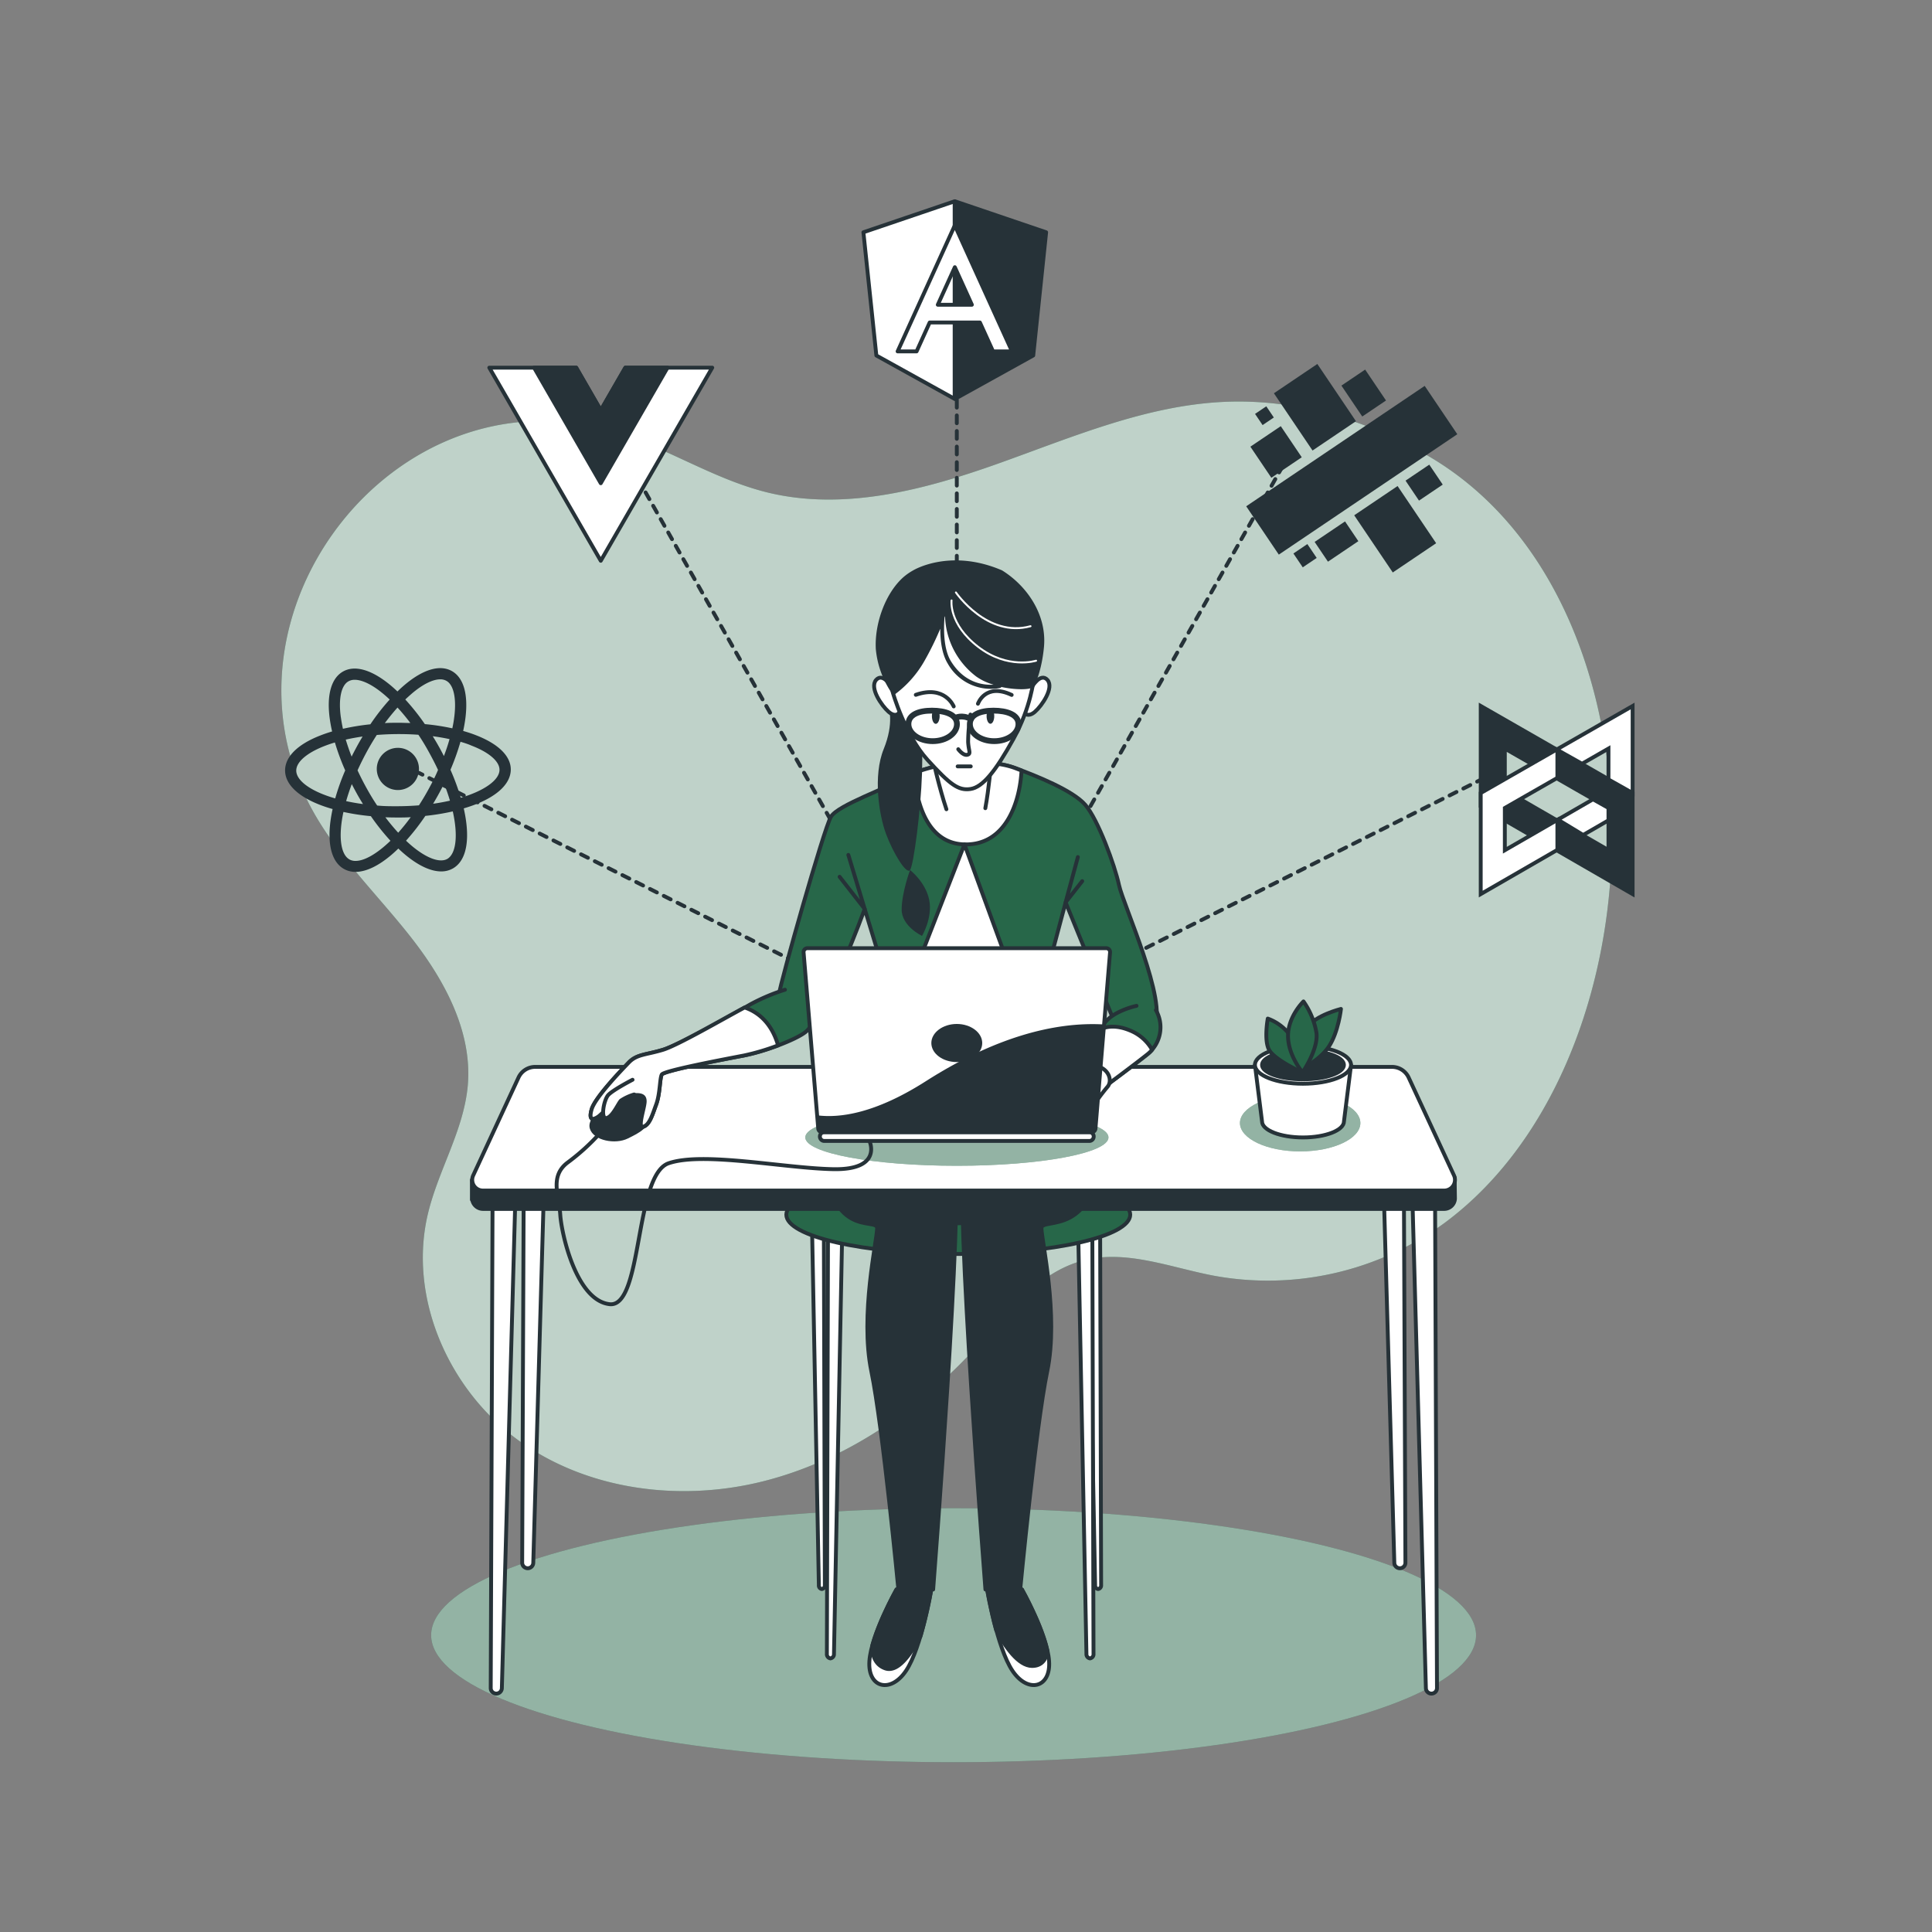 <svg xmlns="http://www.w3.org/2000/svg" viewBox="0 0 500 500"><rect x="0" y="0" width="500" height="500" fill="#808080" stroke="none"/><g id="freepik--background-simple--inject-45"><path d="M417.07,222.06c1.54-41.41-13.35-83.33-46.15-103.29-16.19-9.85-35.12-15.62-54.06-14.77-20.32.91-39.45,9.18-58.61,16s-39.91,12.28-59.66,7.44c-14.29-3.51-26.86-12.15-41-16.1C101.88,95.84,53.37,159,80.63,209.26c6.69,12.32,17,22.2,25.67,33.24s15.94,24.34,14.77,38.32c-1,11.56-7.56,21.87-10.29,33.15-5.22,21.6,5.14,45.38,23.05,58.54s42.07,16.27,63.63,10.86,40.59-18.68,55.57-35.11c8-8.79,15.83-19.08,27.35-22.06,11-2.87,22.44,1.79,33.64,3.93a77.48,77.48,0,0,0,59.77-13.59C400.89,296.52,415.69,259.5,417.07,222.06Z" style="fill:#276749"></path><path d="M417.07,222.06c1.54-41.41-13.35-83.33-46.15-103.29-16.19-9.85-35.12-15.62-54.06-14.77-20.32.91-39.45,9.18-58.61,16s-39.91,12.28-59.66,7.44c-14.29-3.51-26.86-12.15-41-16.1C101.88,95.84,53.37,159,80.63,209.26c6.69,12.32,17,22.2,25.67,33.24s15.94,24.34,14.77,38.32c-1,11.56-7.56,21.87-10.29,33.15-5.22,21.6,5.14,45.38,23.05,58.54s42.07,16.27,63.63,10.86,40.59-18.68,55.57-35.11c8-8.79,15.83-19.08,27.35-22.06,11-2.87,22.44,1.79,33.64,3.93a77.48,77.48,0,0,0,59.77-13.59C400.89,296.52,415.69,259.5,417.07,222.06Z" style="fill:#fff;opacity:0.7"></path></g><g id="freepik--Shadow--inject-45"><ellipse cx="246.79" cy="423.19" rx="135.21" ry="32.87" style="fill:#276749"></ellipse><ellipse cx="246.79" cy="423.19" rx="135.21" ry="32.87" style="fill:#fff;opacity:0.5"></ellipse></g><g id="freepik--Lines--inject-45"><line x1="108.43" y1="200.03" x2="109.33" y2="200.48" style="fill:none;stroke:#263238;stroke-linecap:round;stroke-linejoin:round"></line><line x1="111.11" y1="201.38" x2="245.83" y2="269.05" style="fill:none;stroke:#263238;stroke-linecap:round;stroke-linejoin:round;stroke-dasharray:1.997,1.997"></line><polyline points="246.72 269.49 247.62 269.94 247.12 269.07" style="fill:none;stroke:#263238;stroke-linecap:round;stroke-linejoin:round"></polyline><line x1="246.15" y1="267.35" x2="162.7" y2="119.69" style="fill:none;stroke:#263238;stroke-linecap:round;stroke-linejoin:round;stroke-dasharray:1.984,1.984"></line><line x1="162.21" y1="118.83" x2="161.72" y2="117.96" style="fill:none;stroke:#263238;stroke-linecap:round;stroke-linejoin:round"></line><line x1="386.75" y1="200.03" x2="385.85" y2="200.48" style="fill:none;stroke:#263238;stroke-linecap:round;stroke-linejoin:round"></line><line x1="384.07" y1="201.38" x2="249.35" y2="269.05" style="fill:none;stroke:#263238;stroke-linecap:round;stroke-linejoin:round;stroke-dasharray:1.997,1.997"></line><polyline points="248.46 269.49 247.56 269.94 248.05 269.07" style="fill:none;stroke:#263238;stroke-linecap:round;stroke-linejoin:round"></polyline><line x1="249.03" y1="267.35" x2="332.48" y2="119.69" style="fill:none;stroke:#263238;stroke-linecap:round;stroke-linejoin:round;stroke-dasharray:1.984,1.984"></line><line x1="332.97" y1="118.83" x2="333.46" y2="117.96" style="fill:none;stroke:#263238;stroke-linecap:round;stroke-linejoin:round"></line><line x1="247.62" y1="269.94" x2="247.62" y2="268.94" style="fill:none;stroke:#263238;stroke-linecap:round;stroke-linejoin:round"></line><line x1="247.62" y1="266.93" x2="247.62" y2="90.36" style="fill:none;stroke:#263238;stroke-linecap:round;stroke-linejoin:round;stroke-dasharray:2.018,2.018"></line><line x1="247.62" y1="89.35" x2="247.62" y2="88.35" style="fill:none;stroke:#263238;stroke-linecap:round;stroke-linejoin:round"></line></g><g id="freepik--Character--inject-45"><path d="M214.29,316.74,214,428a1.08,1.08,0,0,0,.91,1.19h0a1.07,1.07,0,0,0,.92-1.14L218,316.87Z" style="fill:#fff;stroke:#263238;stroke-linecap:round;stroke-linejoin:round"></path><path d="M284.7,313.16l.27,97.08a.92.92,0,0,1-.78,1h0a.91.91,0,0,1-.77-1l-1.85-97Z" style="fill:#fff;stroke:#263238;stroke-linecap:round;stroke-linejoin:round"></path><path d="M213.2,313.16l.27,97.08a.92.92,0,0,1-.78,1h0a.91.91,0,0,1-.77-1l-1.85-97Z" style="fill:#fff;stroke:#263238;stroke-linecap:round;stroke-linejoin:round"></path><path d="M282.69,316.74,283,428a1.08,1.08,0,0,1-.91,1.19h0a1.08,1.08,0,0,1-.92-1.14L279,316.87Z" style="fill:#fff;stroke:#263238;stroke-linecap:round;stroke-linejoin:round"></path><ellipse cx="248" cy="314.36" rx="44.5" ry="10.17" style="fill:#276749;stroke:#263238;stroke-linecap:round;stroke-linejoin:round"></ellipse><path d="M222.5,272.86s-9.5,14.5-9.5,23.5,6,16.5,10.5,19,50.5.5,50.5.5,12.5-7.5,11-20c-1.25-10.43-9.5-22.5-9.5-22.5Z" style="fill:#263238;stroke:#263238;stroke-linecap:round;stroke-linejoin:round"></path><path d="M241,411.36s-2.5,15-6.5,21-10,4.5-9.5-2.5,7-18.5,7-18.5Z" style="fill:#fff;stroke:#263238;stroke-linecap:round;stroke-linejoin:round"></path><path d="M225.73,426c0,2.35.72,4.84,3.36,5.77,3.37,1.19,6.73-3.89,9.14-8.33a115,115,0,0,0,2.8-12.11h-9S227.53,419.33,225.73,426Z" style="fill:#263238;stroke:#263238;stroke-linecap:round;stroke-linejoin:round"></path><path d="M235,287.36s9.5,6,12,13.5-5.5,110.5-5.5,110.5h-9s-4-42-7-56.5,1.5-34,1.5-37-13,3.5-14-21.5" style="fill:#263238;stroke:#263238;stroke-linecap:round;stroke-linejoin:round"></path><path d="M255.5,411.36s2.5,15,6.5,21,10,4.5,9.5-2.5-7-18.5-7-18.5Z" style="fill:#fff;stroke:#263238;stroke-linecap:round;stroke-linejoin:round"></path><path d="M267.1,431.15c2.47,0,3.59-1.61,4-3.71-1.48-6.94-6.64-16.08-6.64-16.08h-9s.84,5.05,2.33,10.46C260.11,426.11,263.55,431.15,267.1,431.15Z" style="fill:#263238;stroke:#263238;stroke-linecap:round;stroke-linejoin:round"></path><path d="M261.53,287.36s-9.5,6-12,13.5,5.5,110.5,5.5,110.5h9s4-42,7-56.5-1.5-34-1.5-37,14.47,3,15.47-22" style="fill:#263238;stroke:#263238;stroke-linecap:round;stroke-linejoin:round"></path><path d="M135.63,283.19l-.49,121.23a1.44,1.44,0,0,0,1.44,1.44h0a1.43,1.43,0,0,0,1.43-1.39l3.46-121.11Z" style="fill:#fff;stroke:#263238;stroke-linecap:round;stroke-linejoin:round"></path><path d="M127.47,311.53,127,436.86a1.43,1.43,0,0,0,1.44,1.44h0a1.44,1.44,0,0,0,1.44-1.38l3.45-125.23Z" style="fill:#fff;stroke:#263238;stroke-linecap:round;stroke-linejoin:round"></path><path d="M363.23,283.19l.49,121.23a1.43,1.43,0,0,1-1.43,1.44h0a1.44,1.44,0,0,1-1.44-1.39L357.4,283.36Z" style="fill:#fff;stroke:#263238;stroke-linecap:round;stroke-linejoin:round"></path><path d="M371.4,311.53l.49,125.33a1.43,1.43,0,0,1-1.44,1.44h0a1.43,1.43,0,0,1-1.43-1.38l-3.45-125.23Z" style="fill:#fff;stroke:#263238;stroke-linecap:round;stroke-linejoin:round"></path><path d="M376.46,304.75l-3.6-3.24-8.32-18a4.79,4.79,0,0,0-4.36-2.71H138.58a4.79,4.79,0,0,0-4.37,2.71L123.84,306l-1.71-.63v5.13l.08-.06a2.84,2.84,0,0,0,2.87,2.43H373.67a2.81,2.81,0,0,0,2.87-2.65Z" style="fill:#263238;stroke:#263238;stroke-linecap:round;stroke-linejoin:round"></path><path d="M373.67,308.11H125.08a2.76,2.76,0,0,1-2.64-3.86l11.77-25.43a4.77,4.77,0,0,1,4.37-2.71h221.6a4.77,4.77,0,0,1,4.36,2.71l11.78,25.43A2.77,2.77,0,0,1,373.67,308.11Z" style="fill:#fff;stroke:#263238;stroke-linecap:round;stroke-linejoin:round"></path><path d="M244.87,197.75s-7.64,1.36-11.27,3.74-16.73,6.82-18.55,9.88-13.09,42.93-13.46,46,3.28,6.13,7.64,6.13,14.55-28.27,14.55-28.27l4.36,14.31-10.23,30h61.6l-7.73-31,4-15,13.46,33s5.82,5.79,9.45-.68-8-31.68-9.09-36.79-5.45-17-8.73-20.78-12.72-7.5-18.18-9.54S250.69,197.41,244.87,197.75Z" style="fill:#276749;stroke:#263238;stroke-linecap:round;stroke-linejoin:round"></path><polyline points="278.95 221.81 275.78 233.52 280.08 228.04" style="fill:none;stroke:#263238;stroke-linecap:round;stroke-linejoin:round"></polyline><polyline points="219.55 221.25 223.78 235.22 217.29 226.91" style="fill:none;stroke:#263238;stroke-linecap:round;stroke-linejoin:round"></polyline><path d="M249.6,218.53c11,.27,14.4-11.54,14.77-19.12l-1.68-.64c-5.45-2-12-1.36-17.82-1A51.89,51.89,0,0,0,236.6,200C237,206,239.19,218.27,249.6,218.53Z" style="fill:#fff;stroke:#263238;stroke-linecap:round;stroke-linejoin:round"></path><polygon points="249.6 218.53 225.96 279.16 271.78 279.16 249.6 218.53" style="fill:#fff;stroke:#263238;stroke-linecap:round;stroke-linejoin:round"></polygon><path d="M294.13,260.31s-6.43,1.34-8.58,4.92-4.77,8.93-7.39,12.06l7.63,4s8.1-6,11.2-8.49a8.89,8.89,0,0,0,2.15-11.39" style="fill:#276749;stroke:#263238;stroke-linecap:round;stroke-linejoin:round"></path><path d="M292.7,266.79c-3.63-1.58-6.19-1.17-7.79-.48-2,3.51-4.38,8.15-6.75,11l7.63,4s8.1-6,11.2-8.49a9,9,0,0,0,1.18-1.13A11.43,11.43,0,0,0,292.7,266.79Z" style="fill:#fff;stroke:#263238;stroke-linecap:round;stroke-linejoin:round"></path><path d="M278.87,276.08s-3.34-.45-5.25.67-5.72,5.58-4.53,6.25,3.58-3.57,4.77-3.57a18.11,18.11,0,0,1,3.82.89Z" style="fill:#fff;stroke:#263238;stroke-linecap:round;stroke-linejoin:round"></path><path d="M284.68,276.16s-4.53-1.34-7.15-.9-6.2,7.6-7.39,9.83-.24,2.9.71,2.23,4.06-5.58,4.06-5.58L272.28,288a1.07,1.07,0,0,0,1.43.45c1-.45,4.31-7.16,4.31-7.16l-1.92,6.94a1.35,1.35,0,0,0,1.43.44c1-.22,3.57-5.8,3.57-5.8s-2.38,6.47-1.67,6.7a2.38,2.38,0,0,0,2.39-1.57,50.6,50.6,0,0,1,4.77-6.7C287.78,280,287.3,277.27,284.68,276.16Z" style="fill:#fff;stroke:#263238;stroke-linecap:round;stroke-linejoin:round"></path><line x1="274.91" y1="281.74" x2="277.11" y2="278.46" style="fill:none;stroke:#263238;stroke-linecap:round;stroke-linejoin:round"></line><line x1="278.02" y1="281.28" x2="279.02" y2="278.78" style="fill:none;stroke:#263238;stroke-linecap:round;stroke-linejoin:round"></line><line x1="281.1" y1="282.86" x2="281.98" y2="280.25" style="fill:none;stroke:#263238;stroke-linecap:round;stroke-linejoin:round"></line><path d="M229.94,183s1.55,4-1.24,10.86-1.25,17,.62,22,5.27,10.55,6.2,9.31,2.79-15.51,3.1-25.12-.62-16.44-2.79-19.54S229.63,179,229.94,183Z" style="fill:#263238"></path><path d="M235.52,225.16s-2.17,5.89-2.17,10.23,5.27,6.82,5.27,6.82,2.79-4.65,1.86-9.3S235.52,225.16,235.52,225.16Z" style="fill:#263238"></path><path d="M230.81,177.87s-2.28-3.94-4.07-1.91,1.44,6.7,3.23,8.25,3.11.6,3-1.07S230.81,177.87,230.81,177.87Z" style="fill:#fff;stroke:#263238;stroke-linecap:round;stroke-linejoin:round"></path><path d="M267,177.87s2.27-3.94,4.07-1.91-1.44,6.7-3.23,8.25-3.12.6-3-1.07S267,177.87,267,177.87Z" style="fill:#fff;stroke:#263238;stroke-linecap:round;stroke-linejoin:round"></path><path d="M255,209.16c.94-5,1.5-11.79,1.5-11.79s-11.25,1.56-15-.59c0,0,1.61,7.21,3.43,12.65" style="fill:#fff;stroke:#263238;stroke-linecap:round;stroke-linejoin:round"></path><path d="M231.05,179.19s3.11,11,9,17.47,8,8,11.13,7.53,6.46-4.54,11.12-13,5-15,5.39-15.55-1-12.56-7.66-17.71-14.12-7.41-20.58-1.79S228.89,170.93,231.05,179.19Z" style="fill:#fff;stroke:#263238;stroke-linecap:round;stroke-linejoin:round"></path><path d="M251.15,184.93a48.77,48.77,0,0,0-.6,7.06c.12,2.39.84,3.11-.24,3.35S248,193.9,248,193.9" style="fill:none;stroke:#263238;stroke-linecap:round;stroke-linejoin:round"></path><line x1="247.84" y1="198.34" x2="251.23" y2="198.34" style="fill:none;stroke:#263238;stroke-linecap:round;stroke-linejoin:round"></line><path d="M246.82,182.82s-2.28-5.63-9.81-3" style="fill:none;stroke:#263238;stroke-linecap:round;stroke-linejoin:round"></path><path d="M253.09,182.12s1.91-5.5,8.73-2.27" style="fill:none;stroke:#263238;stroke-linecap:round;stroke-linejoin:round"></path><path d="M243.18,185.33c0,1.09-.44,2-1,2s-1-.89-1-2,.44-2,1-2S243.18,184.23,243.18,185.33Z" style="fill:#263238"></path><ellipse cx="256.32" cy="185.33" rx="0.99" ry="1.98" style="fill:#263238"></ellipse><path d="M247.66,187.39c0,2.44-2.81,4.42-6.28,4.42s-6.28-2-6.28-4.42,2.62-3.48,6.09-3.48S247.66,184.94,247.66,187.39Z" style="fill:none;stroke:#263238;stroke-linecap:round;stroke-linejoin:round;stroke-width:1.5px"></path><path d="M263.58,187.39c0,2.44-2.81,4.42-6.28,4.42s-6.29-2-6.29-4.42,2.63-3.48,6.1-3.48S263.58,184.94,263.58,187.39Z" style="fill:none;stroke:#263238;stroke-linecap:round;stroke-linejoin:round;stroke-width:1.5px"></path><path d="M247.3,185.77s1.55-.93,4,.31" style="fill:none;stroke:#263238;stroke-linecap:round;stroke-linejoin:round;stroke-width:1.5px"></path><path d="M259.33,147.61c-13.53-5.81-23,0-23,0a14.7,14.7,0,0,0-2.61,1.83c-4.61,4.15-7.42,12-7.06,18.54a24.11,24.11,0,0,0,4.55,12,27.9,27.9,0,0,0,8.13-9.1,76.41,76.41,0,0,0,4-8.17c0,2.93.38,6.47,1.92,9a12.78,12.78,0,0,0,11.22,6.56,10.57,10.57,0,0,0,2.35-.23.5.5,0,0,0,.32-.25c3.86.82,7.7.75,8.29-.07.95-1.31,2.3-5.4,2.75-10.4C270.91,158.84,265.57,151.48,259.33,147.61ZM246.09,171.1c-1.94-3.17-1.88-8.34-1.65-11.31l.13-.34a20.36,20.36,0,0,0,8.13,15.67,14.65,14.65,0,0,0,4.43,2.07C254.68,177.35,249.64,176.89,246.09,171.1Z" style="fill:#263238"></path><path d="M246.26,155.39s-.82,6.06,6.88,12,15,3.6,15,3.6" style="fill:none;stroke:#fff;stroke-linecap:round;stroke-linejoin:round;stroke-width:0.5px"></path><path d="M247.39,153.33s8.11,11.81,19.31,8.73" style="fill:none;stroke:#fff;stroke-linecap:round;stroke-linejoin:round;stroke-width:0.5px"></path><path d="M203.15,256.14a50.31,50.31,0,0,0-8.85,3.73c-4,2.27-18.38,10.49-22.71,11.81s-6.76,1.11-8.86,3.3-8.77,9.13-9.62,12.14.48,2.69,1.7,1.87,4.68-5.17,7.74-5.47,4.26-.19,4.3,1.45-2,7.09-.38,6.62,2.34-3,3.36-5.78.9-6.71,1.43-7.72,16.29-4,21.29-4.93,13.5-4.07,16-6.14,4.27-8.12,4.27-8.12" style="fill:#276749;stroke:#263238;stroke-linecap:round;stroke-linejoin:round"></path><path d="M158.46,285s-6.12,4.08-5.35,6.88,6.12,3.83,9.18,2.3,5.36-2.55,5.87-6.38-.77-5.35-3.57-5.35S158.46,285,158.46,285Z" style="fill:#263238;stroke:#263238;stroke-linecap:round;stroke-linejoin:round"></path><path d="M192.55,273.16a59.51,59.51,0,0,0,8.82-2.62c-1.77-6.13-5.48-8.73-8.66-9.81-5.44,2.9-17.24,9.76-21.12,10.95-4.34,1.33-6.76,1.11-8.86,3.3s-8.77,9.13-9.62,12.14.48,2.69,1.7,1.87,4.68-5.17,7.74-5.47,4.26-.19,4.3,1.45-2,7.09-.38,6.62,2.34-3,3.36-5.78.9-6.71,1.44-7.72S187.55,274.13,192.55,273.16Z" style="fill:#fff;stroke:#263238;stroke-linecap:round;stroke-linejoin:round"></path><path d="M163.7,279.44s-5.22,2.7-6.33,4-2,6.17-.43,5.91,3.05-3.78,3.75-4.51a12.54,12.54,0,0,1,3.42-1.59" style="fill:#fff;stroke:#263238;stroke-linecap:round;stroke-linejoin:round"></path><ellipse cx="247.64" cy="294.36" rx="39.23" ry="7.34" style="fill:#276749"></ellipse><ellipse cx="247.64" cy="294.36" rx="39.23" ry="7.34" style="fill:#fff;opacity:0.5"></ellipse><path d="M281.9,295.28H213.35a1.15,1.15,0,0,1-1.16-1.15h0a1.15,1.15,0,0,1,1.16-1.15H281.9a1.14,1.14,0,0,1,1.15,1.15h0A1.14,1.14,0,0,1,281.9,295.28Z" style="fill:#fff;stroke:#263238;stroke-linecap:round;stroke-linejoin:round"></path><path d="M282.48,293H212.76a1,1,0,0,1-1-.94l-3.79-45.55a1,1,0,0,1,1-1.12h77.31a1,1,0,0,1,1,1.12L283.51,292A1,1,0,0,1,282.48,293Z" style="fill:#fff;stroke:#263238;stroke-linecap:round;stroke-linejoin:round"></path><path d="M283.51,292l2.24-26.87c-13-.76-28.52,3.44-46.23,14.74-13.05,8.32-22.24,9.53-28.07,8.77l.27,3.36a1,1,0,0,0,1,.94h69.72A1,1,0,0,0,283.51,292Z" style="fill:#263238"></path><path d="M254.2,269.94c0,2.72-2.95,4.92-6.58,4.92s-6.59-2.2-6.59-4.92S244,265,247.62,265,254.2,267.23,254.2,269.94Z" style="fill:#263238"></path><path d="M155.15,293.4a55.75,55.75,0,0,1-8.16,7.4c-4.85,3.57-2.3,8.67-2,13.52s4.08,22.18,12.75,23.2,6.38-33.41,15.3-36.47,29.84,1.28,42.59,1.53,9.44-7.14,9.44-7.14" style="fill:none;stroke:#263238;stroke-linecap:round;stroke-linejoin:round"></path></g><g id="freepik--icon-5--inject-45"><path d="M383.21,182.7v26l39.31,22.7V205.24ZM416.27,220l-26.82-15.49V193.73l26.82,15.37Z" style="fill:#263238;stroke:#263238;stroke-miterlimit:10"></path><polygon points="416.27 193.73 416.27 201.72 422.52 205.24 422.52 182.71 383.21 205.24 383.21 231.39 403.05 219.94 403.05 212.19 389.45 220.04 389.45 209.1 403.05 201.31 403.05 194.08 409.42 197.66 416.27 193.73" style="fill:#fff;stroke:#263238;stroke-miterlimit:10"></polygon><polygon points="416.27 209.1 412.27 206.86 403.17 212.12 409.72 216.09 416.27 212.3 416.27 209.1" style="fill:#fff;stroke:#263238;stroke-miterlimit:10"></polygon></g><g id="freepik--icon-4--inject-45"><rect x="321.97" y="114.13" width="55.72" height="15.09" transform="translate(-8.23 216.45) rotate(-34)" style="fill:#263238"></rect><rect x="333.12" y="96.62" width="13.54" height="17.85" transform="matrix(0.83, -0.56, 0.56, 0.83, -0.91, 208.13)" style="fill:#263238"></rect><rect x="354.29" y="128.02" width="13.54" height="17.85" transform="translate(-14.84 225.34) rotate(-34)" style="fill:#263238"></rect><rect x="349.21" y="96.87" width="7.41" height="9.65" transform="translate(3.48 214.76) rotate(-34)" style="fill:#263238"></rect><rect x="364.85" y="121.76" width="7.41" height="6.23" transform="translate(-6.81 227.47) rotate(-34)" style="fill:#263238"></rect><rect x="325.5" y="112.1" width="9.49" height="9.71" transform="translate(-8.94 204.68) rotate(-34)" style="fill:#263238"></rect><rect x="341.14" y="137.05" width="9.49" height="6.17" transform="translate(-19.23 217.39) rotate(-34)" style="fill:#263238"></rect><rect x="335.48" y="141.19" width="4.32" height="4.35" transform="matrix(0.56, 0.83, -0.83, 0.56, 267.66, -216.71)" style="fill:#263238"></rect><rect x="325.51" y="105.82" width="3.49" height="3.51" transform="translate(233.42 -223.88) rotate(56)" style="fill:#263238"></rect></g><g id="freepik--icon-3--inject-45"><polygon points="247.06 52.09 223.45 60.11 226.8 92 247.06 103.23 247.06 52.09" style="fill:#fff;stroke:#263238;stroke-linecap:round;stroke-linejoin:round"></polygon><polygon points="247.14 52.09 270.74 60.11 267.4 92 247.14 103.23 247.14 52.09" style="fill:#263238;stroke:#263238;stroke-linecap:round;stroke-linejoin:round"></polygon><path d="M257,90.94h4.91L247.1,58.33,232.3,90.94h4.91l3.39-7.48h13Zm-14.3-12.07,4.41-9.72,4.41,9.72Z" style="fill:#fff;stroke:#263238;stroke-linecap:round;stroke-linejoin:round"></path></g><g id="freepik--icon-2--inject-45"><polygon points="155.48 106.17 149.12 95.15 126.63 95.15 155.48 145.13 184.33 95.15 161.84 95.15 155.48 106.17" style="fill:#fff;stroke:#263238;stroke-linecap:round;stroke-linejoin:round"></polygon><polygon points="155.48 106.17 149.12 95.15 138.22 95.15 155.48 125.06 172.75 95.15 161.84 95.15 155.48 106.17" style="fill:#263238;stroke:#263238;stroke-linecap:round;stroke-linejoin:round"></polygon></g><g id="freepik--icon-1--inject-45"><path d="M123.07,190.23c-1-.39-2.08-.74-3.2-1.06.25-1.14.44-2.25.58-3.32.78-6.22-.5-10.56-3.6-12.23s-7.43-.36-12.2,3.69c-.6.51-1.2,1.06-1.79,1.64-.61-.58-1.21-1.12-1.81-1.62-4.82-4-9.17-5.27-12.24-3.56S84.5,179.84,85.34,186c.15,1.07.35,2.17.61,3.3-1.11.33-2.17.69-3.17,1.09-5.83,2.29-9,5.5-9,9s3.25,6.69,9.09,8.93c1,.39,2.08.74,3.21,1.06-.25,1.14-.44,2.25-.58,3.32-.78,6.22.5,10.56,3.6,12.23a5.94,5.94,0,0,0,2.91.71c2.68,0,5.87-1.49,9.29-4.4.6-.51,1.19-1.06,1.79-1.64.6.58,1.21,1.12,1.81,1.62,3.42,2.84,6.6,4.3,9.26,4.3a6,6,0,0,0,3-.74c3.08-1.71,4.31-6.06,3.46-12.27-.14-1.07-.35-2.17-.6-3.3,1.11-.33,2.17-.69,3.17-1.08,5.83-2.3,9-5.51,9-9S128.92,192.47,123.07,190.23Zm-9.14-14.42a3.18,3.18,0,0,1,1.54.36c1.92,1,2.7,4.52,2.1,9.32-.12,1-.29,2-.51,3a58.21,58.21,0,0,0-7.11-1.09,58.07,58.07,0,0,0-5.06-6.37c.54-.53,1.09-1,1.64-1.49C109.36,177.11,112,175.81,113.93,175.81Zm1,27c.6,1.52,1.1,3,1.52,4.4-1.37.31-2.82.58-4.36.8.56-.94,1.11-1.9,1.64-2.88C114.15,204.35,114.55,203.58,114.93,202.8Zm-3.75.94c-.89,1.66-1.81,3.21-2.76,4.67-1.72.14-3.53.22-5.41.23s-3.67,0-5.4-.18c-1-1.47-1.91-3-2.81-4.63s-1.58-3-2.27-4.47q1-2.21,2.22-4.49t2.76-4.67c1.73-.14,3.54-.22,5.41-.23h.36c1.71,0,3.4.06,5,.18,1,1.47,1.91,3,2.8,4.63s1.6,3,2.28,4.47C112.74,200.74,112,202.25,111.18,203.74Zm-8.12,11.76q-1.69-1.84-3.33-4,1.45.06,2.94.06H103c1.11,0,2.21,0,3.3-.09A51.33,51.33,0,0,1,103.06,215.5ZM92.27,205.24c.54,1,1.1,1.92,1.67,2.85-1.54-.2-3-.46-4.36-.76.4-1.4.89-2.87,1.46-4.4C91.44,203.7,91.84,204.47,92.27,205.24ZM91,195.81c-.59-1.5-1.09-3-1.52-4.4,1.37-.31,2.82-.58,4.36-.8Q93,192,92.2,193.49C91.79,194.26,91.39,195,91,195.81Zm11.87-12.7q1.7,1.84,3.33,4c-1.09,0-2.19-.07-3.3-.06s-2.22,0-3.31.09C100.67,185.7,101.77,184.35,102.88,183.11Zm10.79,10.26c-.54-1-1.1-1.92-1.67-2.84q2.27.3,4.35.75c-.4,1.43-.89,2.9-1.46,4.39C114.5,194.91,114.09,194.14,113.67,193.37Zm-25.45-7.72c-.66-4.8.09-8.29,2-9.34a3.25,3.25,0,0,1,1.59-.38c1.93,0,4.56,1.27,7.39,3.63.55.46,1.11.95,1.66,1.48a56.25,56.25,0,0,0-5,6.41,59.79,59.79,0,0,0-7.1,1.16C88.53,187.59,88.35,186.6,88.22,185.65ZM76.67,199.43c0-2.61,3.74-5.41,10-7.28a59.37,59.37,0,0,0,2.67,7.23,58.77,58.77,0,0,0-2.59,7.25C80.47,204.82,76.68,202.05,76.67,199.43Zm13.79,23c-2.29-1.24-2.95-5.89-1.58-12.3a58.35,58.35,0,0,0,7.1,1.09,59.09,59.09,0,0,0,5.07,6.37c-3.5,3.38-6.74,5.21-9,5.21A3.18,3.18,0,0,1,90.46,222.44Zm25.27-.13c-1.91,1.05-5.27-.17-9-3.26q-.83-.69-1.65-1.47a58.48,58.48,0,0,0,5-6.42,59.79,59.79,0,0,0,7.1-1.16C118.61,216.39,118,221,115.73,222.31Zm3.52-15.85a61.09,61.09,0,0,0-2.67-7.23,61.61,61.61,0,0,0,2.59-7.25c1,.29,2,.61,2.87,1,4.51,1.73,7.22,4.06,7.23,6.24C129.28,201.79,125.52,204.59,119.25,206.46Z" style="fill:#263238"></path><path d="M108.43,199a5.46,5.46,0,1,1-5.46-5.46A5.45,5.45,0,0,1,108.43,199Z" style="fill:#263238"></path></g><g id="freepik--Plant--inject-45"><ellipse cx="336.48" cy="290.64" rx="15.58" ry="7.34" style="fill:#276749"></ellipse><ellipse cx="336.48" cy="290.64" rx="15.58" ry="7.34" style="fill:#fff;opacity:0.5"></ellipse><path d="M324.78,275.6l1.83,14.61c0,2.3,4.75,4.16,10.6,4.16s10.61-1.86,10.61-4.16l1.83-14.61Z" style="fill:#fff;stroke:#263238;stroke-linecap:round;stroke-linejoin:round"></path><ellipse cx="337.21" cy="275.6" rx="12.43" ry="4.87" style="fill:#fff;stroke:#263238;stroke-linecap:round;stroke-linejoin:round"></ellipse><ellipse cx="337.21" cy="275.6" rx="10.6" ry="3.73" style="fill:#263238;stroke:#263238;stroke-linecap:round;stroke-linejoin:round"></ellipse><path d="M336.23,277.15s-6.54-3-7.84-5.54-.29-8-.29-8a12.42,12.42,0,0,1,6.29,5.07A18.1,18.1,0,0,1,336.23,277.15Z" style="fill:#276749;stroke:#263238;stroke-linecap:round;stroke-linejoin:round"></path><path d="M336.19,277s.25-8,2.19-11.11,8.66-4.78,8.66-4.78-.65,5.94-3.1,9.69S336.19,277,336.19,277Z" style="fill:#276749;stroke:#263238;stroke-linecap:round;stroke-linejoin:round"></path><path d="M337.09,277.52s-3.75-4.4-3.75-9.44,4-8.91,4-8.91a20,20,0,0,1,3.36,8.14C341.23,271.57,337.09,277.52,337.09,277.52Z" style="fill:#276749;stroke:#263238;stroke-linecap:round;stroke-linejoin:round"></path></g></svg>